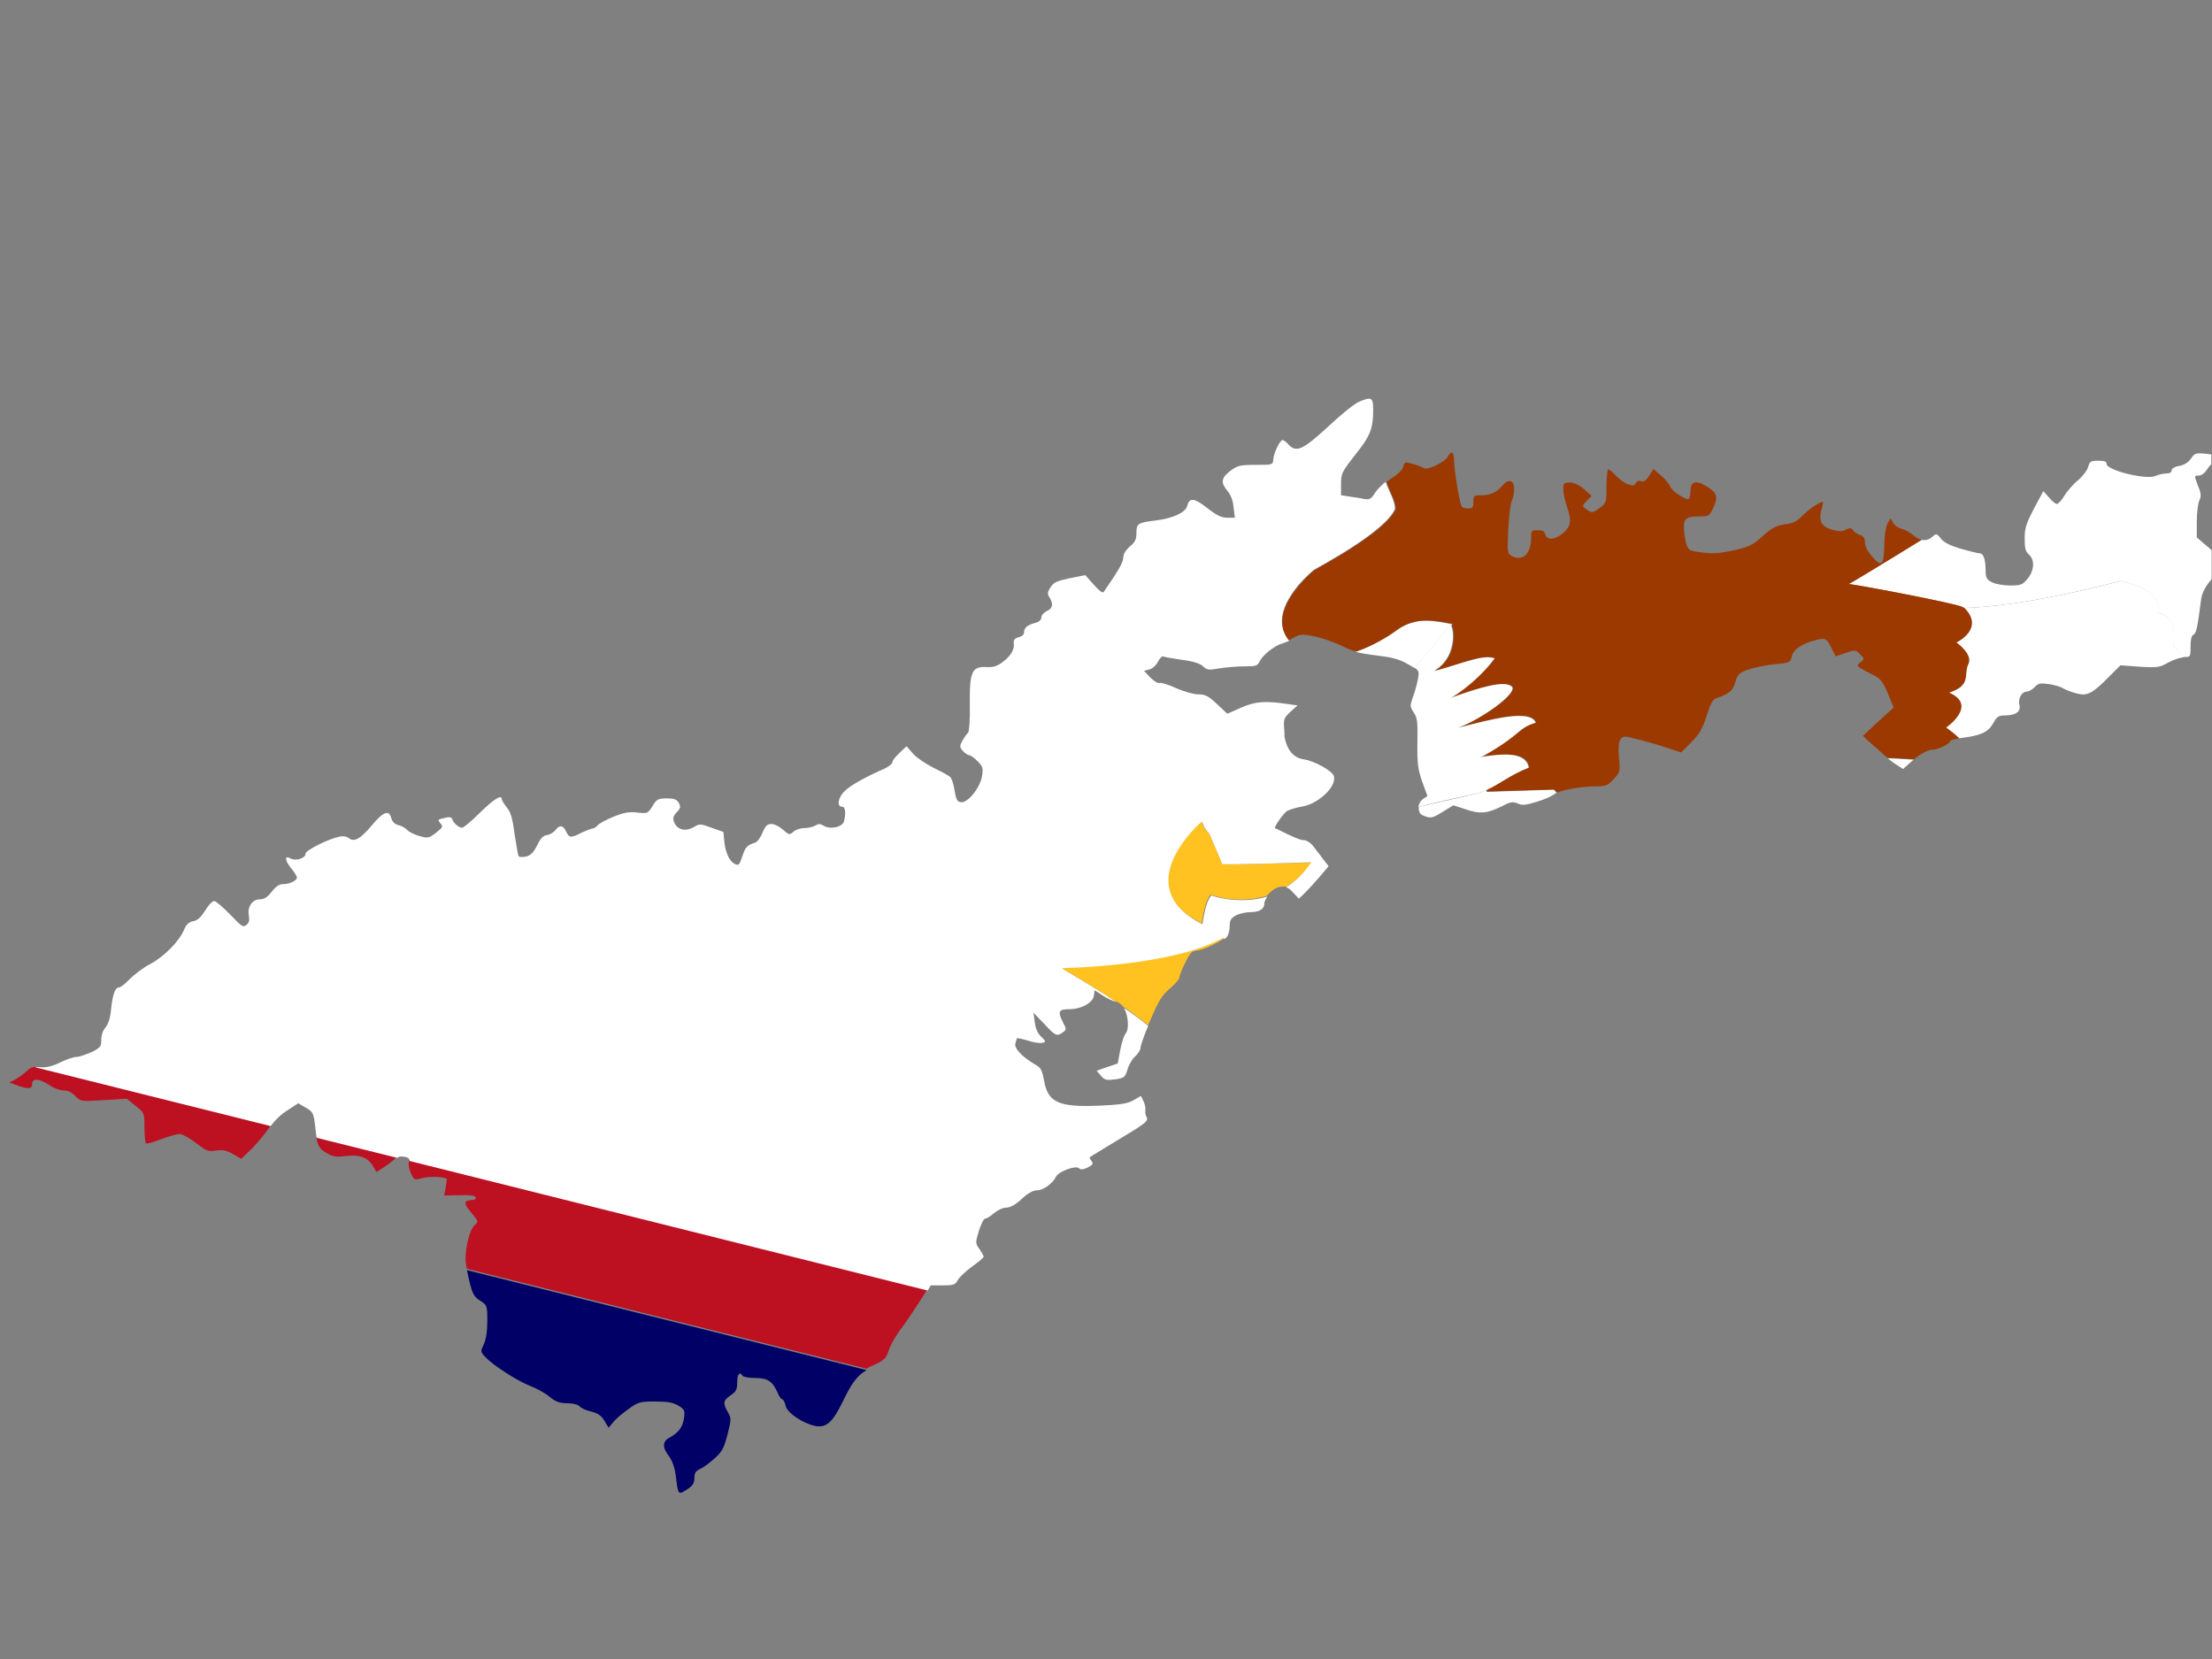 <?xml version="1.0" encoding="utf-8"?>
<!-- Generator: Adobe Illustrator 17.1.0, SVG Export Plug-In . SVG Version: 6.00 Build 0)  -->
<!DOCTYPE svg PUBLIC "-//W3C//DTD SVG 1.1//EN" "http://www.w3.org/Graphics/SVG/1.1/DTD/svg11.dtd">
<svg version="1.1" id="flag-icon-css-as" xmlns="http://www.w3.org/2000/svg" xmlns:xlink="http://www.w3.org/1999/xlink" x="0px"
	 y="0px" viewBox="0 0 640 480" enable-background="new 0 0 640 480" xml:space="preserve">
<rect x="0" y="0" width="640" height="480" fill="#808080" stroke="none"/>
<g>
	<path fill="none" d="M641.4,163.1c0-2-0.2-2.7-1.4-3.9v8.3C641.1,166,641.4,165,641.4,163.1z"/>
	<path fill="none" d="M640,131.5v2.8c0.4-0.4,0.8-0.8,1.1-1.1C642.4,132.1,642.4,131.8,640,131.5z"/>
	<path fill="#000066" d="M135.8,370.7c0.9,3.6,1.4,4.6,3.1,5.6c2,1.3,2.1,1.4,2.1,5.9c0,3-0.4,5.4-1,6.7c-1,2.1-1,2.2,0.4,3.7
		c2.2,2.4,9.2,6.9,13,8.4c1.9,0.7,4.4,2.1,5.7,3.2c1.7,1.4,2.9,1.8,5.1,1.8c1.6,0,3.1,0.4,3.5,0.9c0.4,0.5,1.9,1.2,3.4,1.5
		c1.9,0.5,2.9,1.2,3.8,2.7l1.2,2l1.3-1.6c0.7-0.9,2.7-2.6,4.4-3.8c2.9-2.1,3.4-2.2,7.8-2.2c3.6,0,5.2,0.3,6.7,1.2
		c1.8,1.1,1.9,1.4,1.6,3.6c-0.4,2.7-1.6,4.2-4.1,5.6c-2.2,1.1-2.2,2.9-0.2,5.5c0.9,1.2,1.6,3.2,1.9,5.4c0.7,5.8,0.7,5.8,3.2,4.2
		c1.7-1.1,2.2-1.8,2.2-3.3c0-1.6,0.4-2.1,1.7-2.7c0.9-0.4,2.8-1.8,4.2-3.1c2.2-1.9,2.7-3.1,3.7-6.9c1.1-4.4,1.1-4.7,0.1-6.4
		c-1.5-2.6-1.4-3.4,0.8-4.9c1.6-1.1,1.9-1.7,1.9-3.8c0-2.3,0.7-3.2,1.6-1.8c0.2,0.3,1.9,0.6,3.7,0.6c3.6,0,5,1,6.5,4.5
		c0.4,1,1,1.7,1.3,1.7c0.2,0,0.7,0.8,0.9,1.8c0.4,2.1,5.1,5.2,8.7,5.9c3.2,0.5,4.9-1.1,7.9-7.2c2.4-5,4-7.3,6.8-9l-115.6-28.9
		C135.3,368.4,135.5,369.6,135.8,370.7z"/>
	<path fill="#BD1021" d="M94.5,333.6c1.8,1.1,2.7,1.2,5.4,0.9c4.1-0.5,6.4,0.3,7.9,2.7l1.1,1.9l2.5-1.6c1.3-0.9,2.7-2,3.2-2.6
		c0.1-0.1,0.2-0.1,0.2-0.2L91.5,329C92,331.7,92.6,332.5,94.5,333.6z"/>
	<path fill="#BD1021" d="M7.6,310c-1,0.9-2.4,1.9-3.3,2.4l-1.6,0.8l2.2,0.8c3.2,1.2,4.4,1.1,4.4-0.4c0-1.7,2-1.6,4.9,0.3
		c1.2,0.9,3.2,1.6,4.2,1.6c1.2,0,2.4,0.6,3.4,1.6c1.5,1.6,1.6,1.6,8.2,1.2l6.7-0.4l2.6,2.1c2.5,2,2.5,2.1,2.5,6.2
		c0,2.3,0.2,4.3,0.4,4.6c0.2,0.2,2.2-0.3,4.4-1.2c2.2-0.8,4.6-1.5,5.4-1.5c0.7,0,2.9,1.2,4.7,2.6c3,2.3,3.6,2.6,5.8,2.2
		c1.9-0.3,3-0.1,4.9,1l2.4,1.4l2.9-2.8c1.6-1.6,3.8-4.2,5-6c0.2-0.3,0.3-0.5,0.5-0.8l-68.1-17C9.2,308.7,8.5,309.2,7.6,310z"/>
	<path fill="#BD1021" d="M118.3,336.2c-0.2,0.7,0.1,2.2,0.6,3.3c0.9,1.9,1.1,2,3.1,1.4c2.6-0.7,7.4-0.4,7.3,0.4
		c-0.1,0.3-0.2,1.5-0.4,2.6l-0.4,2l4.4-0.1c3.1-0.1,4.5,0.1,4.7,0.6c0.2,0.5-0.2,0.8-0.9,0.8c-2.6,0.1-2.7,0.9-0.4,3.6
		c2.2,2.6,2.2,2.6,1,3.7c-1.3,1.1-2.6,6-2.6,9.7c0,0.6,0.1,1.7,0.4,2.9l115.6,28.9c0.6-0.4,1.4-0.8,2.2-1.1c2.9-1.3,3.5-1.9,4.2-4.1
		c0.4-1.4,2.2-4.6,4-6.9c1.7-2.3,4.2-6.1,5.6-8.3l1.6-2.6l-149.9-37.5C118.4,335.8,118.3,336,118.3,336.2z"/>
	<path fill="#FFFFFF" d="M380.1,164.9c0.3-0.3,20.6-10.8,23.5-17.7c-0.1-2.6-1.7-4.9-2.7-7.8c-1.2,1-2.4,2.2-3,3.1
		c-1.1,1.8-1.6,2.1-3,1.9c-0.9-0.2-2.8-0.5-4.2-0.7l-2.7-0.4v-3.2c0-3.1,0.2-3.5,4.1-8.5c4.4-5.5,5.2-7.6,5.2-13
		c0-3.7-0.5-3.9-4.2-2.3c-1.2,0.5-5.2,3.7-8.9,7.2c-7.3,6.7-9.2,7.6-11.5,5c-0.6-0.7-1.4-1.2-1.6-1.2c-0.8,0-2.6,3.9-2.7,5.6
		c-0.1,1.6-0.2,1.6-5.1,1.6c-4.6,0-5.2,0.2-7.3,1.7c-2.7,2.1-2.9,3.4-0.8,5.9c0.9,1.1,1.6,2.9,1.7,4.7l0.4,3h-2.2
		c-1.7,0-3.1-0.7-5.8-2.8c-3.8-3-5.2-3.1-5.8-0.6c-0.5,1.9-4.2,3.6-9.2,4.2c-5.1,0.6-5.5,0.9-5.5,3.6c0,1.9-0.4,2.7-1.9,3.9
		c-1.2,1.1-1.9,2.2-1.9,3.2c0,1.4-1.4,3.8-5.7,10c-0.3,0.4-1.4-0.5-2.9-2.2l-2.4-2.7l-4.5,0.9c-3.8,0.8-4.7,1.2-5.6,2.7
		c-0.9,1.4-0.9,1.9-0.2,2.9c1.1,1.9,0.9,3.1-0.8,3.9c-0.9,0.4-1.6,1.2-1.6,1.8c0,0.7-0.6,1.3-1.7,1.6c-2.3,0.6-3.3,1.4-3.3,2.7
		c0,0.7-0.6,1.2-1.6,1.5c-1,0.2-1.5,0.8-1.4,1.5c0.3,1.9-0.7,3.7-3,5.5c-1.8,1.4-2.9,1.7-4.9,1.6c-4.2-0.2-4.9,1.3-4.8,10.9
		c0.1,4.2-0.2,7.9-0.5,8.1c-0.3,0.2-1,1.2-1.6,2.2c-0.9,1.7-0.9,1.9,0.1,3.1c0.6,0.6,1.4,1.2,1.8,1.2c0.4,0,1.5,0.8,2.4,1.7
		c1.6,1.6,1.7,2.1,1.3,4.5c-0.6,3.3-4.1,7.7-6.1,7.4c-1-0.1-1.4-0.8-1.8-3.3c-0.2-1.7-0.8-3.4-1.2-3.9c-0.3-0.4-2.5-1.6-4.8-2.7
		c-2.2-1.1-4.9-2.9-6-4.1l-1.9-2.2l-2,1.9c-1.1,1-2.1,2.2-2.1,2.7c0,0.5-1.1,1.3-2.3,1.9c-5.5,2.4-10,4.9-11.5,6.5
		c-1.9,1.7-2.4,4.5-0.8,4.5c1,0,1.2,1.7,0.6,4.2c-0.4,1.7-4,2.5-5.9,1.3c-1-0.6-1.5-0.6-2.5,0c-0.7,0.4-2.1,0.7-3.2,0.7
		c-1.1,0-2.5,0.5-3.1,1.1c-1.1,0.9-1.2,0.9-2.9-0.6c-1-0.9-2.5-1.7-3.4-1.7c-1.2,0-1.7,0.5-2.6,2.5c-0.5,1.4-1.5,2.7-2.1,2.9
		c-2.2,0.7-2.8,1.2-3.6,3.6c-1,2.9-1.1,3.1-2.2,2.6c-1.5-0.6-2.7-3-3.1-6.2l-0.3-3.1l-3.4-1.2c-3.2-1.2-3.5-1.2-5.2-0.2
		c-2.4,1.4-4.7,0.8-5.6-1.3c-0.5-1.2-0.4-1.8,0.7-3c1.1-1.1,1.2-1.6,0.6-2.7c-0.6-1-1.3-1.3-3.5-1.3c-2.4,0-2.9,0.2-4.1,2.2
		c-1.4,2.2-1.4,2.2-4.4,1.9c-2.3-0.3-3.9,0-6.9,1.2c-2.2,0.9-4.2,2-4.6,2.5s-1.1,0.9-1.4,0.9c-0.4,0-1.8,0.6-3.2,1.2
		c-3.1,1.6-3.6,1.6-4.5-0.3c-0.8-1.9-2-2-3.1-0.4c-0.5,0.6-1.6,1.3-2.4,1.4c-1.1,0.1-1.9,0.9-2.9,3c-1,2-1.9,2.9-3.1,3.2
		c-1,0.2-1.9,0.2-2.2,0c-0.2-0.2-0.7-3.1-1.2-6.4c-0.6-4.6-1.1-6.3-2.2-7.7c-0.8-1-1.5-2.1-1.5-2.4c0-1.6-2.3-0.1-6.3,3.8
		c-2.4,2.4-4.8,4.4-5.2,4.4c-0.9,0-2.6-1.4-2.9-2.6c-0.2-0.5-0.9-0.6-2.3-0.2c-1.9,0.4-1.9,0.5-1.1,1.5c0.9,0.9,0.7,1.2-1.2,2.7
		c-2.1,1.6-2.3,1.7-4.8,1c-1.5-0.4-3.1-1.2-3.6-1.8c-0.6-0.6-1.7-1.2-2.6-1.4c-1-0.2-1.7-1-2-2c-0.6-2.5-2.3-1.9-5.7,2.2
		c-3.3,3.9-5,4.8-6.6,3.6c-0.6-0.5-1.7-0.7-2.8-0.4c-3,0.6-9.7,3.9-9.7,4.9c0,1.3-2.7,2.2-4.3,1.4c-1.9-1.1-1.7,0.6,0.2,2.9
		c0.9,1.1,1.6,2.2,1.6,2.6c0,0.9-2.1,1.9-4,1.9c-1.1,0-2.1,0.7-3.3,2.2c-1.2,1.6-2.2,2.2-3.4,2.2c-2.2,0-3.7,2.2-3.2,4.7
		c0.2,1.4,0.1,2.1-0.7,2.7c-0.9,0.8-1.4,0.5-4.7-3c-2.1-2.1-4.1-3.9-4.6-3.9c-0.6,0-1.7,1.2-2.6,2.7c-1.2,1.9-2.2,2.9-3.4,3.1
		c-1.2,0.2-2.1,0.9-2.7,2.4c-1.4,3.4-5.7,7.8-9.8,10c-2.1,1.1-4.7,3.1-6,4.4c-1.2,1.3-2.6,2.4-3.1,2.4c-1.1,0-1.8,1.9-2.3,6.6
		c-0.2,2.4-0.9,4.2-1.6,5c-0.7,0.8-1.2,2.2-1.2,3.5c0,2-0.2,2.3-2.8,3.6c-1.6,0.7-3.6,1.4-4.4,1.4c-0.8,0-2.9,0.7-4.7,1.6
		c-2.2,1.1-4,1.5-5.6,1.4c-0.6-0.1-1.1-0.1-1.6,0l68.1,17c1.3-1.7,3-3.4,4.8-4.5l3.2-2.1l2.2,1.3c2.1,1.2,2.2,1.5,2.7,5.4
		c0.1,1.3,0.3,2.4,0.4,3.3l23.3,5.8c0.5-0.4,1.2-0.5,2.2-0.3c1,0.2,1.4,0.5,1.4,1.2l149.9,37.5l0.9-1.5h3.5c3.1,0,3.6-0.2,4.3-1.5
		c0.4-0.8,2.3-2.6,4.1-3.9c1.8-1.3,3.4-2.6,3.4-2.9c0-0.3-0.6-1.3-1.2-2.2c-1.2-1.6-1.2-1.9-0.2-5.2c0.6-1.9,1.4-3.6,1.8-3.6
		c0.4,0,1.6-0.7,2.6-1.6c1.1-0.9,2.6-1.6,3.6-1.6c1.1,0,2.7-0.9,4.4-2.5c1.7-1.6,3.3-2.5,4.4-2.5c1.8,0,4.5-1.9,5.5-3.9
		c0.8-1.6,5.8-3.4,6.7-2.5c0.5,0.5,1.2,0.4,2.5-0.2c1.5-0.8,1.7-1.1,1.1-1.9c-0.4-0.5-0.6-1-0.5-1.1c0.1-0.1,3.6-2.2,7.7-4.7
		c8.7-5.2,9.4-5.8,8.7-7c-0.3-0.4-0.4-1.4-0.3-2c0.1-0.6-0.2-1.8-0.6-2.6l-0.7-1.4l-2.1,1.2c-1.7,1-3.6,1.3-9.8,1.6
		c-11.9,0.5-15-0.9-16.1-7.2c-0.6-3.1-0.9-3.8-2.6-4.7c-3.9-2.3-6.2-4.8-5.7-6.2c0.2-0.7,0.4-1.4,0.5-1.4c0.1-0.1,1.5,0.2,3.2,0.7
		c1.7,0.6,3.6,0.8,4.2,0.6c1-0.3,0.9-0.4-0.4-1.7c-1-0.9-1.7-2.4-1.9-4.2l-0.4-2.8l3.1,3.2c3.3,3.6,3.7,3.7,5.4,2.5
		c1.1-0.8,1.1-0.9,0.1-2.8c-1.6-3.2-1.4-3.9,1.7-3.9c3.6,0,6.9-1.9,7.2-3.9l0.2-1.6l2.3,1.5c1.2,0.8,3.1,1.7,4,1.9
		c-8.1-5.4-15.4-9.4-15.4-9.6h0l0,0l0,0c0.5,0,32.1-0.5,46.6-8.8c0,0.1,0.1,0.1,0.1,0.2c0.4-0.3,0.6-0.5,0.8-0.8
		c0.4-0.6,0.7-1.9,0.7-3.1c0-1.6,0.4-2.2,1.9-3c1-0.5,2.9-0.9,4.2-0.9c2.5,0,3.9-0.9,3.9-2.4c0-0.6,0.4-1.4,0.9-2.1
		c-8.4,2.5-16.2-0.3-16.2-0.3s-1.6,1-2.6,8.3c-21.7-10.9,0-29.5,0-29.5c0.3,1.4,1.1,2.5,2.2,3.5c-0.8-1.8-1.4-3.3-1.5-3.4l0,0
		c0,0,2.9-2.9,3.8-6.4c0.8-3.4-1.2-7.2,2.3-10.4c1.3-1.2,8.4-4.6,17-8.6c-0.1-0.4-0.1-0.7-0.1-1.1c-0.3-3.4-0.2-3.7,1.7-5.5l2.1-1.9
		l-2.1-0.3c-7.2-1.1-10-0.9-14.1,0.9l-4.1,1.8l-3-2.8c-2.4-2.3-3.4-2.8-5.4-2.8c-1.3,0-4.2-0.8-6.4-1.8c-2.2-1-4.4-1.7-4.8-1.5
		c-0.5,0.2-1.7-0.6-2.7-1.6l-1.8-1.9l1.5-0.4c0.9-0.2,2-1.2,2.5-2.2c0.6-1.1,1.2-1.7,1.5-1.6c0.3,0.2,2.7,0.6,5.4,1
		c3.3,0.4,5.4,1.1,6.2,1.9c1.1,1.1,1.7,1.1,4.6,0.6c1.8-0.3,5.1-0.6,7.2-0.6c3.5,0,3.9-0.1,4.6-1.5c0.8-1.7,4.1-4.4,6.4-5.1
		c0.5-0.1,1.3-0.5,2.1-0.8C365.7,176.6,379.7,165.2,380.1,164.9z"/>
	<path fill="#FFFFFF" d="M415.3,194.1c0-0.1,0-0.1,0-0.2c-0.1,0.1-0.3,0.2-0.4,0.3C415,194.2,415.2,194.1,415.3,194.1z"/>
	<path fill="#FFFFFF" d="M379.2,249.5C379.3,249.5,379.3,249.6,379.2,249.5c-2.1,3.3-4.6,5.6-7.1,7.2c0.6,0.2,1.2,0.6,2,1.5l1.7,1.8
		l1.8-1.7c1-1,2.9-3.1,4.3-4.7l2.5-3l-1.5-1.9c-0.2-0.3-0.5-0.7-0.9-1.2c-1.6,1.2-2.6,1.9-2.6,1.9S379.4,249.5,379.2,249.5z"/>
	<path fill="#FFFFFF" d="M638.4,131.3c-3.1-0.3-3.4-0.2-4.5,1.4c-0.7,1.1-2.1,1.9-3.4,2.1c-1.3,0.2-2.2,0.8-2.2,1.3
		c0,0.6-0.6,0.9-1.6,0.9c-0.8,0-2.2,0.3-3,0.7c-2.7,1.2-14.2-1.6-14.2-3.5c0-0.7-0.7-0.9-2.4-0.9c-2.1,0-2.5,0.2-2.9,1.7
		c-0.2,0.9-1.5,2.7-2.9,3.9c-1.4,1.1-3.2,3.2-4,4.5c-0.8,1.4-1.8,2.4-2.2,2.4s-1.4-0.8-2.3-1.9l-1.6-1.8l-2.7,5
		c-2.2,4.3-2.7,5.6-2.7,8.6c0,2.8,0.2,3.9,1.2,4.7c1.8,1.6,1.6,4.7-0.4,7.1c-1.4,1.7-2,1.9-5,1.9c-1.9,0-4.2-0.4-5.2-0.9
		c-1.6-0.8-1.9-1.4-1.9-3.3c0-3.3-0.6-5.1-1.7-5.1c-0.5,0-2.9-0.6-5.4-1.3c-3-0.9-4.9-1.8-5.8-2.9c-1.2-1.6-1.4-1.6-2.5-0.6
		c-1,0.9-2.1,1.1-3.2,0.9c-10.9,6.7-21.1,12.9-21.1,12.8c0-0.3,30.8,5.5,32.9,6.6c0.1,0.1,0.4,0.2,0.7,0.4c0,0-0.1-0.1-0.1-0.1
		c18.6-0.5,45.1-7.8,45.1-7.8s12.7,2.3,11,9.3c6.3,0.9,4.3,9.6,4.3,9.6s2,1.2,2.8,3.1c0.1,0,0.2,0,0.3,0c2,0,2,0,2-3.1
		c0-2,0.3-3.2,0.9-3.4c0.7-0.3,1.1-1.9,2.1-9.8c0.2-1.9,1-3.6,2.4-5.4c0.3-0.3,0.5-0.6,0.7-0.9v-8.3c-0.4-0.4-0.9-0.8-1.5-1.3
		l-2.8-2.4V151c0-2.4,0.3-5.2,0.7-6.1c0.6-1.3,0.6-2.1-0.3-4.2c-1.2-3.2-1.2-3.1,0.2-3.1c0.7,0,1.7-0.7,2.3-1.7
		c0.3-0.5,0.8-1.1,1.3-1.6v-2.8C639.5,131.4,639,131.4,638.4,131.3z"/>
	<path fill="#FFFFFF" d="M548,220.8l2.6,1.7l1.9-1.7c0.4-0.4,0.8-0.7,1.2-1c-2.8-0.2-5.5-0.3-7.5-0.4
		C546.8,219.9,547.4,220.4,548,220.8z"/>
	<path fill="#FFFFFF" d="M325.3,291.8c1.2,2.3,1.4,6,0.4,7.2c-0.5,0.6-1.2,2.7-1.6,4.9l-0.7,3.8l-3,1l-3.1,1.1l1.2,1.4
		c1.1,1.3,1.6,1.4,4.1,1.1c2.7-0.4,2.9-0.6,3.6-2.8c0.3-1.2,1.3-3,2.2-3.8c0.9-0.8,1.6-2,1.6-2.6c0-0.6,0.9-3.2,2.2-6.3
		c-2.3-1.9-4.8-3.7-7.3-5.4C325.1,291.4,325.2,291.6,325.3,291.8z"/>
	<path fill="#FFFFFF" d="M419.9,181.1c0.1-0.2,0.1-0.3,0.2-0.5c-4.9-0.9-10.4-2.3-16,1.7c-2.4,1.8-6.9,4.6-11.9,6.3
		c1.6,0.4,3.3,0.7,5.8,1c4.9,0.6,6.9,1.1,9.4,2.6c0.7,0.4,1.3,0.7,1.7,1c3.9-4.1,9.4-10.7,10.2-12.2
		C419.5,180.6,419.7,180.7,419.9,181.1z"/>
	<path fill="#FFFFFF" d="M449.5,228.5l-19.4,0.6c0-0.2-0.1-0.3-0.1-0.5c-0.9,0.4-2,0.8-3.1,1.1c-3.6,0.9-10,2.2-16.4,3.8
		c0,0.1,0,0.2,0,0.3c0,1.4,0.4,1.9,1.9,2.4c1.6,0.6,2.3,0.4,5-1.3l3.1-1.9l3.7,1.2c4.1,1.4,6.2,1.2,10.9-1.2c1.9-1,2.7-1.1,4.1-0.5
		c1.4,0.6,2.4,0.4,5.7-0.6c2.2-0.7,4.4-1.7,4.9-2.2c0.1-0.1,0.3-0.2,0.6-0.3C449.8,228.8,449.5,228.5,449.5,228.5z"/>
	<path fill="#9C3900" d="M564,200.4c6.5-2.1,4.1-5.2,5.5-8.2c1.5-2.9-3.4-6.3-3.4-6.3s8.2-3.9,2.4-9.9c-0.3-0.2-0.6-0.3-0.7-0.4
		c-2.1-1.1-32.9-6.9-32.9-6.6c0,0.1,10.3-6.1,21.1-12.8c-0.8-0.2-1.6-0.6-2.4-1.3c-0.9-0.8-2.5-1.7-3.4-1.9c-0.9-0.2-2.1-1-2.4-1.7
		L547,150l-0.9,1.5c-0.4,0.8-0.9,3.4-0.9,5.9c-0.1,6.1-0.7,6.9-3.4,3.8c-1.4-1.6-2.2-3.1-2.2-4.2c0-1.2-0.4-1.9-1.4-2.2
		c-0.8-0.2-1.7-0.9-2.1-1.4c-0.5-0.7-0.9-0.7-2-0.2c-1,0.6-2.1,0.6-3.9,0.1c-3.2-0.9-4.1-2.6-3.2-5.8c0.4-1.3,0.5-2.3,0.4-2.3
		c-0.9,0-4,2.1-5.8,3.9c-1.6,1.7-2.7,2.3-5.2,2.6c-2.6,0.4-3.7,1-6.4,3.4c-2.7,2.5-3.9,3.1-7.8,4c-5,1.1-6.6,1.2-10.9,0.6
		c-2.6-0.4-2.9-0.6-3.5-2.7c-0.3-1.2-0.6-3.2-0.6-4.5c0-2.6,0.8-3.1,5.1-3.1c2.1,0,2.4-0.2,3.5-2.7c1.4-3.1,1-4.2-2.4-6.2
		c-2.9-1.7-4.3-1.1-4.3,1.7c0,1.2-0.3,2.2-0.7,2.2c-1.3,0-4.9-2.6-5.2-3.7c-0.2-0.6-1.4-2.1-2.6-3.1l-2.2-1.9l-1.2,1.9
		c-0.9,1.4-1.5,1.9-2.4,1.6c-0.7-0.2-1.3,0-1.5,0.6c-0.5,1.4-3.5,0.2-5.7-2.1c-1-1.1-2-1.9-2.3-1.9c-0.2,0-0.5,2.2-0.5,4.9
		c0,4.7-0.1,4.9-1.9,6.2c-2.1,1.6-2.4,1.6-4,0.4c-1.2-0.9-1.2-0.9,0.2-2.4l1.4-1.4l-2.2-2c-1.4-1.2-2.9-1.9-4.1-1.9
		c-1.7,0-1.9,0.2-1.9,1.9c0,1.1,0.5,3.4,1.1,5.2c1.4,4.1,1.1,5.6-1.2,7.6c-2.3,1.9-4.7,2.1-5.1,0.3c-0.2-0.9-0.9-1.2-2.2-1.2
		c-1.8,0-1.9,0.1-1.9,2.2c0,4.7-2.5,7-5.7,5.2c-1.2-0.7-1.2-1-0.9-7.9c0.2-3.9,0.7-7.7,1.1-8.3c0.3-0.6,0.6-2,0.6-3.1
		c0-2.6-1.6-3.1-3.3-1.1c-1.8,2.1-3.6,2.9-6.3,2.9c-2.1,0-2.2,0.1-2.2,1.9c0,1.6-0.2,1.9-1.5,1.9c-0.9,0-1.7-0.2-1.9-0.6
		c-0.6-0.9-2.2-10.7-2.2-13.3c0-2.5-0.8-3-1.8-1.1c-0.9,1.7-6.1,4.1-7.1,3.3c-0.4-0.3-1.8-0.9-3.1-1.2c-2.2-0.6-2.3-0.6-2.7,0.8
		c-0.2,0.9-1.6,2.3-3.4,3.4c-0.5,0.3-0.9,0.7-1.4,1c0.9,3,2.5,5.3,2.7,7.8c-2.9,6.9-23.2,17.4-23.5,17.7
		c-0.4,0.3-14.4,11.7-7.5,20.3c0.5-0.2,1-0.5,1.4-0.7c1.7-1,2.4-1.1,5.9-0.4c2.2,0.4,5.7,1.7,7.9,2.7c1.5,0.8,2.8,1.3,4.3,1.7
		c5-1.7,9.5-4.5,11.9-6.3c5.6-4,11.1-2.6,16-1.7c-0.1,0.2-0.1,0.3-0.2,0.5c0.9,1.7,1.4,9-4.6,12.8c0,0.1,0,0.1,0,0.2
		c8.3-2.3,13.7-4.8,17.1-3.6c-2.5,3.5-8.1,8.7-12.6,11.4c8.3-2.9,15.3-5,17.5-3.3c2.2,1.7-8.5,9.4-15.5,12
		c9.7-2.5,20.9-5.5,22.5-1.5c-5.5,1.7-3.8,3.2-15.1,9.6c-0.4,0.1-0.8,0.2-1.2,0.4c6.9-1,13.5-1.6,14.3,3c-5.6,2.2-8.4,4.8-12.3,6.5
		c0,0.2,0.1,0.3,0.1,0.5l19.4-0.6c0,0,0.3,0.3,0.9,0.9c2-0.9,7.6-1.8,11.5-1.8c2.6,0,3.2-0.3,4.8-2.1c1.8-1.9,1.9-2.1,1.5-6.4
		c-0.4-4.9,0.4-6.4,3-5.7c4.9,1.2,7.5,1.9,11,3.1l4,1.3l2.9-2.9c2.4-2.4,3.2-3.8,4.5-7.7c1.2-3.8,1.7-4.8,3.1-5.2
		c3.5-1.2,4.6-2.2,5.2-4.6c0.6-2.1,1.1-2.6,3.5-3.5c1.6-0.6,5-1.3,7.6-1.6c4.6-0.4,4.8-0.5,5.2-2.2c0.4-2.1,3-3.8,7-4.8
		c2.9-0.7,3.1-0.6,4.7,2.7l1,2l2.9-1c2.8-0.9,2.9-0.9,4.2,0.4c1.3,1.4,1.3,1.4,0.1,2.3c-1.4,1.1-1.4,1.1,3.7,3.7
		c2.1,1,2.8,2,4.2,5.3l1.7,4.1l-4.5,4.1l-4.4,4.1l1.8,1.7c1,0.9,2.5,2.2,3.4,3c0.5,0.5,1.2,1.1,2.1,1.7c2.1,0,4.7,0.2,7.5,0.4
		c2.2-1.8,4.1-2.8,5.4-2.8c1.6,0,5-1.7,5-2.4c0-0.3,1.2-0.7,2.7-0.9c0.1,0,0.2,0,0.2,0c-1.9-1.8-3.8-3.1-3.8-3.1
		S572.4,204.1,564,200.4z"/>
	<polygon fill="#FFC221" points="307.3,280.1 307.3,280.1 307.3,280.1 	"/>
	<path fill="#FFC221" d="M307.3,280.1c0,0.2,7.3,4.2,15.4,9.6c0,0,0,0,0,0c0.8,0.2,1.7,0.8,2.2,1.5c2.5,1.7,4.9,3.5,7.3,5.4
		c0.2-0.5,0.4-1,0.7-1.6c2.3-5.4,3.3-7.1,5.6-9c1.5-1.3,2.7-2.7,2.7-3.1c0-0.4,0.7-2.4,1.7-4.3c1.4-2.9,2-3.6,3.4-3.6
		c1.6-0.1,5.8-2,7.7-3.5c0-0.1-0.1-0.1-0.1-0.2C339.4,279.6,307.8,280.1,307.3,280.1z"/>
	<path fill="#FFC221" d="M379.3,249.6C379.3,249.6,379.3,249.5,379.3,249.6c-2.8,0-25.7,0.7-25.7,0.4c0-0.2-2.2-5.3-3.7-8.8
		c-1.1-0.9-1.9-2.1-2.2-3.5c0,0-21.7,18.6,0,29.5c1-7.3,2.6-8.3,2.6-8.3s7.8,2.9,16.2,0.3c1-1.2,2.5-2.4,3.8-2.6
		c0.7-0.1,1.3-0.2,1.8,0C374.6,255.1,377.1,252.8,379.3,249.6z"/>
	<path fill="#FFFFFF" d="M430,228.6c3.9-1.7,6.7-4.3,12.3-6.5c-0.9-4.7-7.5-4.1-14.3-3c0.4-0.1,0.8-0.2,1.2-0.4
		c11.3-6.4,9.6-7.9,15.1-9.6c-1.6-4-12.8-1-22.5,1.5c7-2.6,17.7-10.3,15.5-12c-2.2-1.8-9.2,0.3-17.5,3.3c4.6-2.6,10.1-7.8,12.6-11.4
		c-3.4-1.2-8.8,1.3-17.1,3.6c-0.1,0-0.3,0.1-0.4,0.1c0.2-0.1,0.3-0.2,0.4-0.3c5.9-3.8,5.4-11.1,4.6-12.8c-0.2-0.4-0.4-0.5-0.6-0.2
		c-0.8,1.5-6.3,8.1-10.2,12.2c1.5,0.9,1.5,1.4,1.2,3.1c-0.2,1.2-0.8,3.6-1.4,5.2c-1,2.8-1,3,0.1,4.7c1.1,1.5,1.2,2.8,1.1,8.9
		c-0.1,6.1,0.2,7.7,1.4,11.2l1.5,4.1l-1.3,0.9c-0.7,0.5-1.2,1.3-1.3,2.3c6.3-1.7,12.7-3,16.4-3.8C428,229.4,429,229,430,228.6z"/>
	<path fill="#FFFFFF" d="M352.2,231.4c-0.9,3.5-3.8,6.4-3.8,6.4l0,0c0.1,0.1,0.7,1.5,1.5,3.4c1.5,3.5,3.7,8.6,3.7,8.8
		c0,0.3,22.9-0.4,25.6-0.5c0.2,0,0.3,0,0.3,0s1-0.8,2.6-1.9c-0.7-0.9-1.5-1.9-2-2.6c-0.8-1.1-2.1-1.9-2.7-1.9
		c-1.1,0-2.7-0.6-8.5-3.5c-0.4-0.2,2.3-4.1,3.4-4.9c0.6-0.4,2.6-1,4.2-1.3c4.9-0.7,10.4-5.9,9.4-8.9c-0.5-1.5-5.7-4.4-8.7-4.8
		c-3.2-0.5-5-2.9-5.7-7.3c-8.6,4-15.7,7.4-17,8.6C351,224.2,353,228,352.2,231.4z"/>
	<path fill="#FFFFFF" d="M628.8,187c0,0,2-8.7-4.3-9.6c1.7-7-11-9.3-11-9.3s-26.5,7.3-45.1,7.8c0,0,0.1,0.1,0.1,0.1
		c5.8,6-2.4,9.9-2.4,9.9s4.9,3.4,3.4,6.3c-1.4,3,1,6.1-5.5,8.2c8.4,3.7-0.9,10.1-0.9,10.1s1.9,1.3,3.8,3.1c6.4-0.8,8.3-1.7,9.9-4.5
		c0.9-1.7,1.5-2.1,3.2-2.1c3.2,0,4.7-1.1,4.3-2.9c-0.5-1.9,0.6-4,2.1-4c0.6,0,1.6-0.6,2.3-1.3c1-1.1,1.6-1.2,3.9-0.9
		c1.5,0.2,3.5,0.7,4.4,1.3c0.9,0.5,2.8,1.2,4.1,1.5c2.9,0.7,4.4-0.1,9.3-5.1l3.1-3.1l5.6,0.4c5.1,0.3,5.8,0.2,8.2-1.2
		c1.3-0.7,3.2-1.4,4.4-1.5C630.8,188.2,628.8,187,628.8,187z"/>
</g>
</svg>
